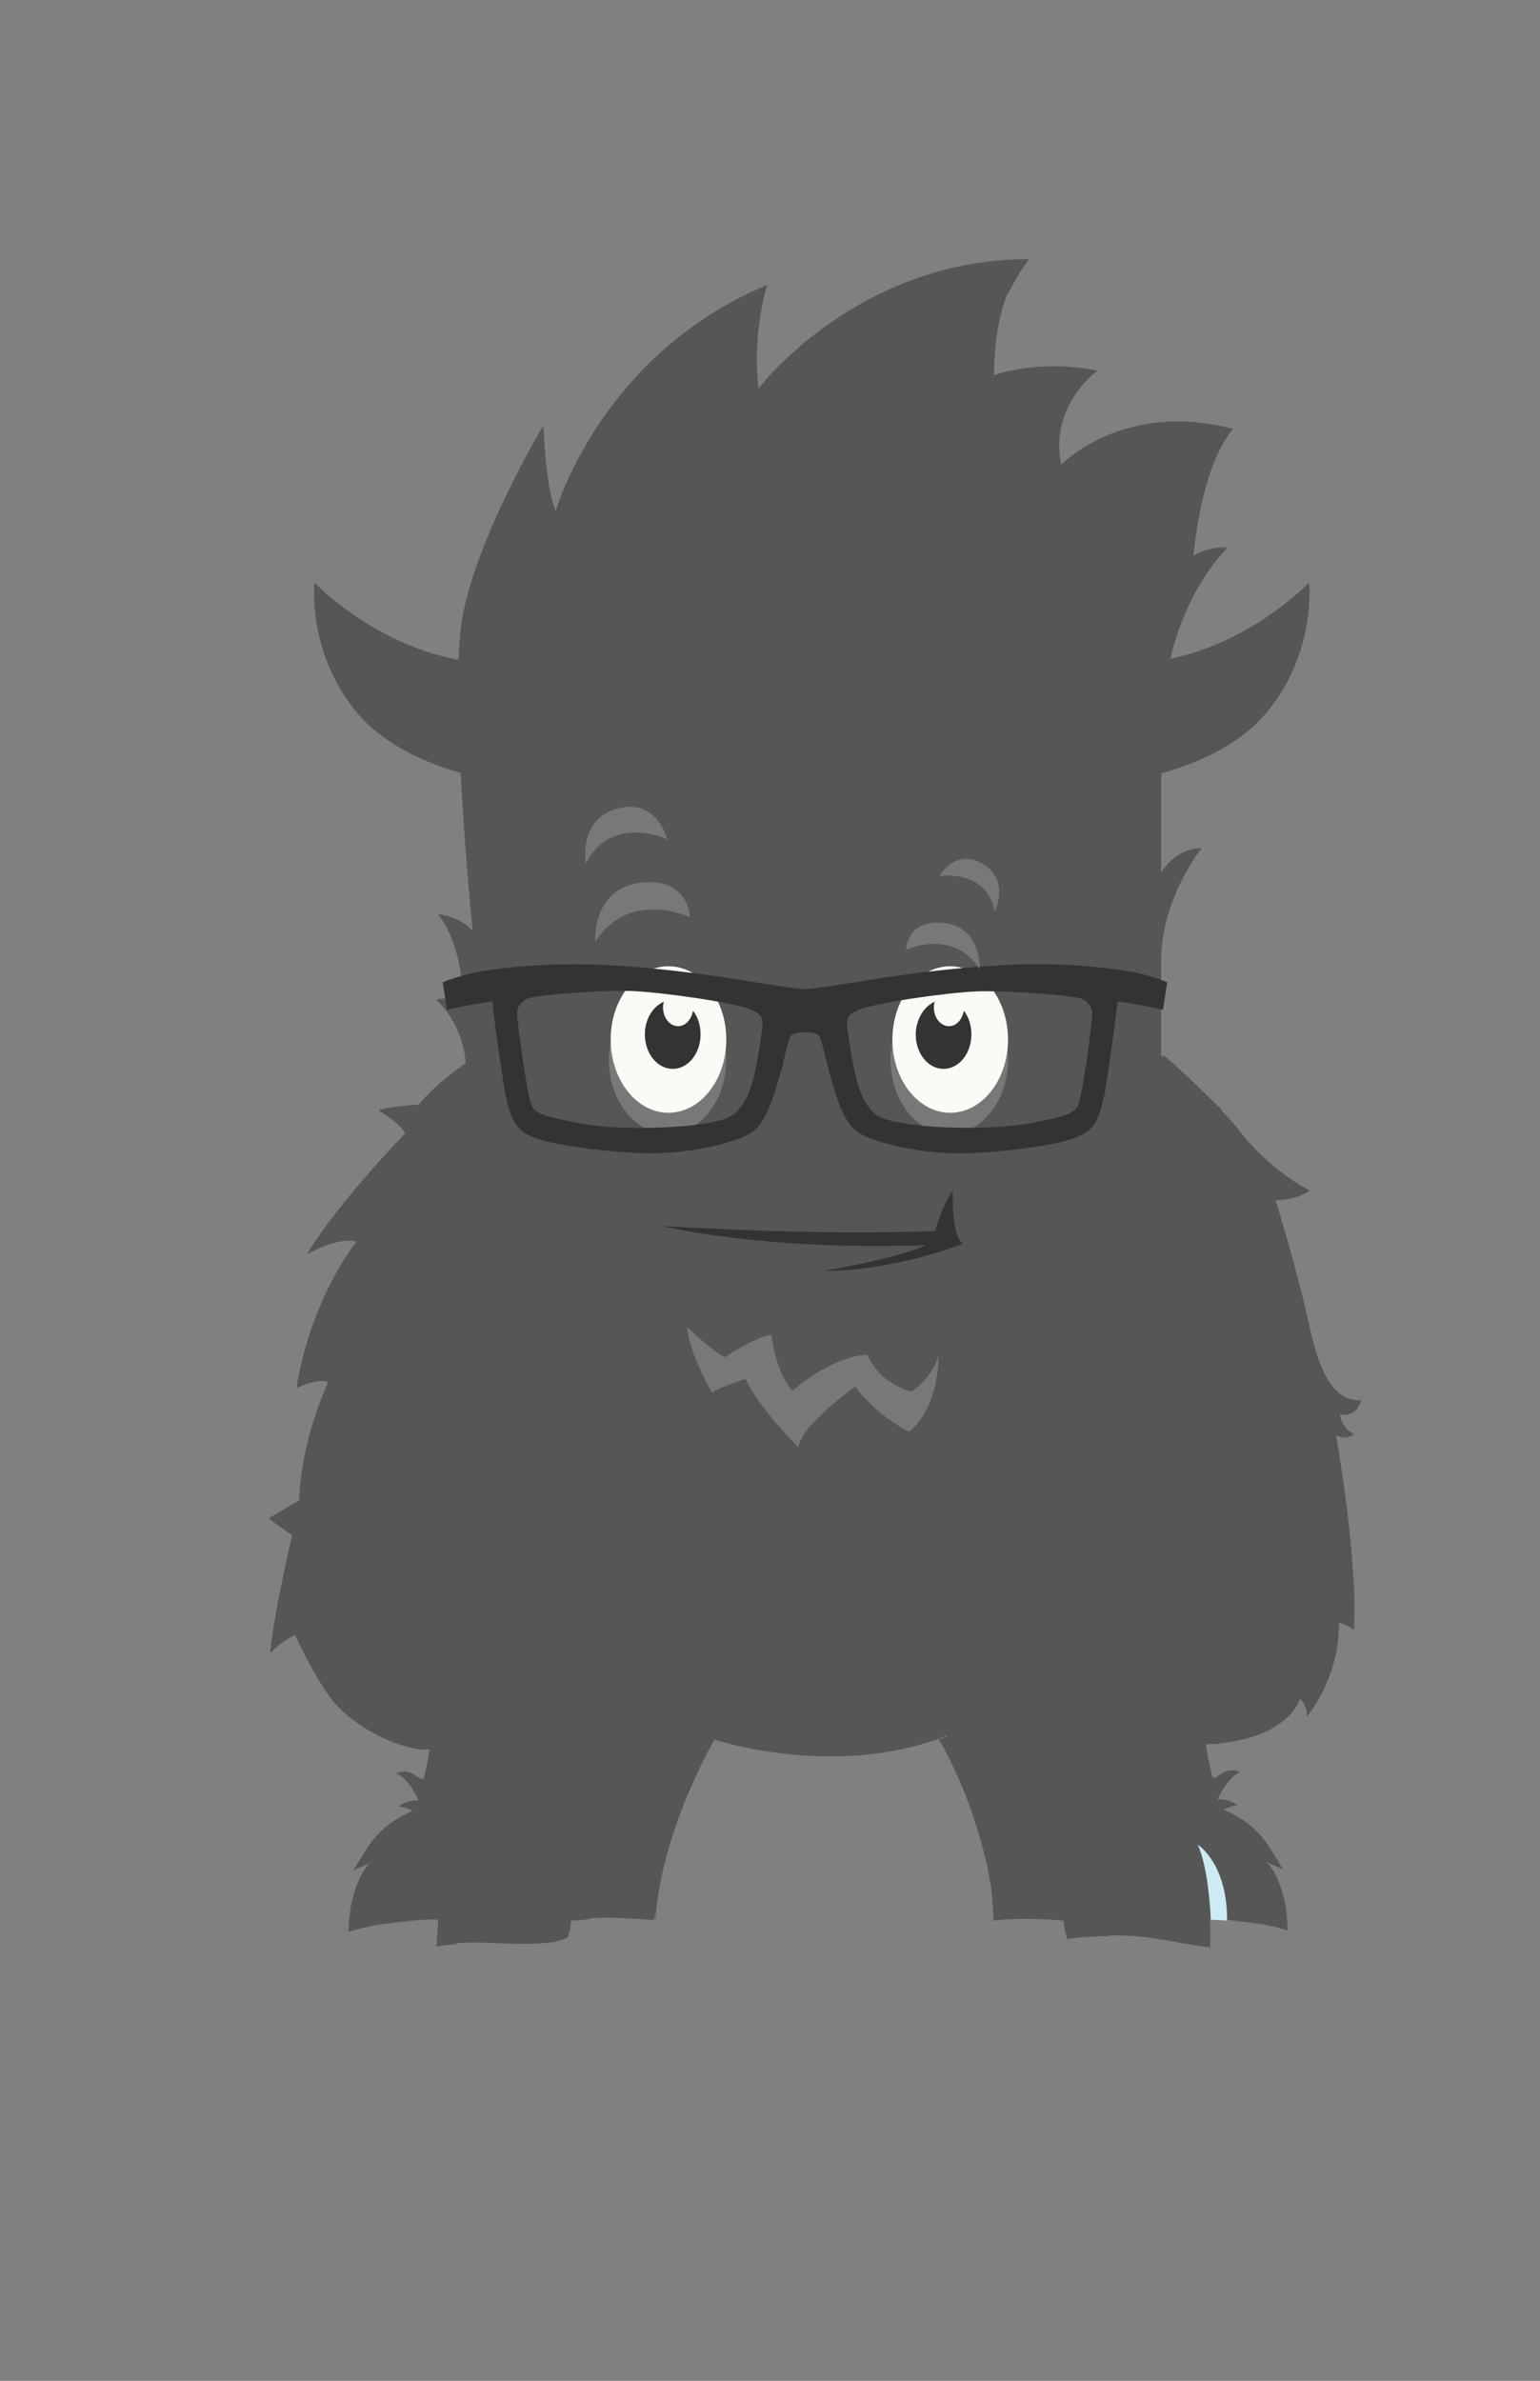 <?xml version="1.0" encoding="utf-8"?>
<!-- Generator: Adobe Illustrator 18.0.0, SVG Export Plug-In . SVG Version: 6.00 Build 0)  -->
<!DOCTYPE svg PUBLIC "-//W3C//DTD SVG 1.1//EN" "http://www.w3.org/Graphics/SVG/1.1/DTD/svg11.dtd">
<svg version="1.1" id="Layer_1" xmlns="http://www.w3.org/2000/svg" xmlns:xlink="http://www.w3.org/1999/xlink" x="0px" y="0px"
	 viewBox="0 0 508.9 786.5" enable-background="new 0 0 508.9 786.5" xml:space="preserve">
<rect x="0" y="0" width="508.9" height="786.5" fill="#808080" stroke="none"/>
<g>
	<path fill="#555655" d="M449.8,462.6c-5.9,0-12.3-2.7-16.9-23.7c-4.6-21-11.4-42.4-11.4-42.4c7.3,0,11.4-3.2,11.4-3.2
		c-5-2.3-15.9-10-23.2-19.6c-7.3-9.6-26-25.1-26-25.1s0-10,0-31c0-21,13.4-37.4,13.4-37.4c-9.1,0-13.4,8.2-13.4,8.2s0-0.5,0-44.2
		s22.1-63.3,22.1-63.3c-6.8-0.5-11.4,2.7-11.4,2.7c3.2-32.3,13.1-41.9,13.1-41.9c-36.4-9.6-56.8,11.8-56.8,11.8
		c-4.1-19.6,11.9-31,11.9-31c-18.7-4.1-34.1,1.4-34.1,1.4c0-28.7,11.4-38.3,11.4-38.3c-56.9,0-89.3,42.8-89.3,42.8
		c-2.3-18.2,2.7-34.2,2.7-34.2c-55.1,23.2-69.7,74.7-69.7,74.7c-3.6-8.7-4.1-28.3-4.1-28.3s-22.8,38.2-26.9,64.6
		c-4.1,26.4,3.6,102.3,3.6,102.3s-3.6-4.6-11.4-5.5c0,0,8.2,9.1,8.2,29.6c0,0-3.2-2.7-8.7-1.4c0,0,8.7,7.7,9.6,21
		c0,0-10,6.8-15.5,13.7c0,0-8.7,0.5-13.2,1.8c0,0,7.3,4.1,8.7,7.7c0,0-21.4,21.9-32.3,39.6c0,0,9.6-5.9,16.4-4.1
		c0,0-15,18.2-20,48.3c0,0,7.3-3.6,10.5-1.8c0,0-9.1,19.1-9.6,39.2l-10,5.9l7.7,5.5c0,0-5.9,24.6-7.3,38.7c0,0,4.6-4.6,8.2-5.9
		c0,0,5,11.8,11.8,21c6.8,9.1,22.3,16.9,31.4,16.9l17.1-0.7c-2.1,9.2-6.3,16.9-15.1,17.3l-1,1.6c-0.2,0-0.4,0-0.5,0
		c-0.2,2.7-5.6,3.2-7.1,5c-4.5,5.6-8,13.4-10.3,20.3c-1.7,5.1-0.9,5.1-2.1,10.3c-0.4,1.7-2.1,3.5-2.7,5.2c4.9-1.7,18.6-2.8,25.7-3.3
		l0.1,6.4c0,0,1.2,1.1,3.1,1.9c0.1,0,0.1,0,0.2,0c0.7,0.1,1.3,0.2,1.9,0.3c10.8-1,18.3,0.9,30.8-0.2c2.4-0.3,4.7-0.6,6.8-1.8
		c0.6-1.8,0.7-1.9,1-4.3c0.1-0.4,0.1-0.8,0.2-1.4c0.2,0,0.4-0.1,0.6-0.1c0.1,0,0.2-0.1,0.4-0.1c0.1,0,0.1,0,0.2,0
		c0.2,0,0.4,0,0.6-0.1c0.1-0.1,0.3-0.1,0.4,0c2.3-0.2,5.9-0.4,8.1-0.5c7.3,0,17,0.8,17,0.8c0.6-8.2,1.2-21,14.5-58.3l3.3-2
		c0,0,40.9,14.4,78.9-0.6c3,7.4,12.7,32.3,14.3,47.9c1.3,1.8,1.2,4.2,1.2,6.6c0,2.1,0.2,4.2,0.3,6.3c1.4-0.2,6.3-0.8,12.5-0.8
		c2.3,0.1,5.9,0.3,8.1,0.5c0.1,0,0.2,0,0.4,0c0.2,0,0.4,0,0.6,0.1c0.1,0,0.1,0,0.2,0c0.3,0,0.4,0,0.4,0.1c0.2,0,0.4,0.1,0.6,0.1
		c0.1,0.5,0.1,0.9,0.2,1.4c0.3,2.3,0.4,2.4,1,4.3c0.2,0.1,0.4,0.2,0.6,0.3c6.8-0.9,13.7-1,20.5-0.7c5.4,0.3,10.7,1.3,16,2.2
		c0,0.1,0,0.1,0,0.2c0.5,0.1,1.1,0.1,1.6,0.1c2.8,0.5,5.7,1,8.6,1.3c0.1-3.6,0-6.7,0-9.5c5.7,0.3,14,1.4,17.4,1.9
		c1.4,0.3,2.5,0.5,3.7,0.8c0.2,0,0.3,0.1,0.5,0.1c0,0,0,0,0,0c1.2,0.3,2.4,0.6,4.1,1.2c-0.3-3.1-0.2-3-0.6-6.9
		c-0.3-3-2.5-12.1-6.5-15.8c0,0,4.4,1.9,5.7,2.6c-4.3-5.8-6.4-14.2-19.9-19.9c0,0,2.5-1.2,4.7-1.5c-2.4-1.5-4.2-2-6.6-1.9
		c0.8-2.3,4.4-8.1,7.4-8.9c0,0-1.8-1.3-4.8-0.3c-1.1,0.6-2.2,1.2-3.3,2c-0.4,0.3-1,0-1.1-0.4c-0.9-3.5-1.6-7.1-2.1-10.6
		c27.3-1,31.1-15,31.1-15c2.3,1.8,2.3,5.9,2.3,5.9c11.8-15.5,10.5-31,10.5-31c2.7,0.5,5,2.3,5,2.3c1.4-23.7-5.9-64.2-5.9-64.2
		c3.6,1.8,5.9-0.5,5.9-0.5c-4.1-1.8-4.6-6.4-4.6-6.4C448.9,468.1,449.8,462.6,449.8,462.6z"/>
</g>
<path fill="#555655" d="M189.2,634.5c0,0,1.1-11.5-2.7-19.8c0,0,7.1,0.5,8.3,19.3C194.8,634,189.8,634.5,189.2,634.5z"/>
<path fill="#CDEAF5" d="M153.5,595.7l0-0.4C153.5,595.5,153.5,595.6,153.5,595.7z"/>
<path fill="#CDEAF5" d="M160.1,633.6C160.1,633.6,160.1,633.6,160.1,633.6c-0.1,0,0-0.1,0-0.2L160.1,633.6z"/>
<path fill="#555655" d="M250.7,128.7c-2.3-18.2,2.7-34.2,2.7-34.2c-55.1,23.2-69.7,74.7-69.7,74.7c-3.6-8.7-4.1-28.3-4.1-28.3
	s-22.8,38.2-26.9,64.6c-4.1,26.4,3.6,102.3,3.6,102.3s-3.6-4.6-11.4-5.5c0,0,8.2,9.1,8.2,29.6c0,0-3.2-2.7-8.7-1.4
	c0,0,8.7,7.7,9.6,21c0,0-10,6.8-15.5,13.7c0,0-8.7,0.5-13.2,1.8c0,0,7.3,4.1,8.7,7.7c0,0-21.4,21.9-32.3,39.6c0,0,9.6-5.9,16.4-4.1
	c0,0-15,18.2-20,48.3c0,0,7.3-3.6,10.5-1.8c0,0-9.1,19.1-9.6,39.2l-10,5.9l7.7,5.5c0,0-5.9,24.6-7.3,38.7c0,0,4.6-4.6,8.2-5.9
	c0,0,5,11.8,11.8,21c6.8,9.1,22.3,16.9,31.4,16.9l1.2-0.2c-0.5,3.1-1.1,6.3-1.9,9.4c-0.1,0.4-0.7,0.7-1.1,0.4
	c-1.1-0.7-2.1-1.4-3.3-2c-3-1-4.8,0.3-4.8,0.3c3,0.7,6.6,6.6,7.4,8.9c-2.4-0.2-4.2,0.4-6.6,1.9c2.3,0.3,4.7,1.5,4.7,1.5
	c-13.5,5.8-15.6,14.1-19.9,19.9c1.3-0.8,5.7-2.6,5.7-2.6c-4,3.7-6.2,12.8-6.5,15.8c-0.4,3.9-0.4,3.8-0.6,6.9
	c3.6-1.2,5.3-1.4,8.2-2.1c4.5-0.7,17-2.4,21.6-1.9l-0.7,8.9c0,0,0.1,0,0.2,0c2.4-0.7,4.3-0.6,6.4-0.8c0-2.4,0.2-4.9,0.4-7.3
	c-0.1-4.2,0.4-7.9,1.2-12.2c0-0.1,0.1-0.3,0.1-0.4c1.7-5.8,4.6-9,6.5-11.1c0.6-0.7,1.2-1.5,1.6-2.3c1.1-1.5,2.3-3.5,3.2-5.9
	c1.9-5.1,1.1-16.3-2.7-27.3c4,5.7,7.6,10.7,9.3,12.4l-0.1-14c0,0,7.3,7.3,13.8,12.8c3.1,2.7,7,6.3,9.8,7.7c0.2,0.1,0.4-1.2,0.6,0.8
	h0c0,0,0.1-0.4,0.1-0.4c3.7,2.1,7.5,3.7,11.1,6c0.4,0.2,0.8,0.4,1.1,0.6c1.6,1.1,4.5,2.4,7.2,3.8l2.5,29.1
	c2.2-30.6,19.6-59.9,19.6-59.9l-0.6-0.2c-5.4-1.7-44.8-15.3-68.2-64.1c-1.5-3.2,8.7,3.6,8.7,3.6c-9.6-23.2-13.2-60.6-13.2-60.6
	c3.2,2.7,6.4,3.2,6.4,3.2c-6.8-19.1-9.6-42.8-9.6-64.2c-1.8-115.3,40.8-141.7,40.8-141.7c-7.3-2.7-15-2.5-15-2.5
	c8.4-20.3,36.4-48.5,36.4-48.5c-7.5,0.5-36.9,8.4-36.9,8.4c24.4-63.6,49-80.4,49-80.4c-1.8,15.3,4.1,31.4,4.1,31.4
	c52.8-65.4,95.3-62.3,95.3-62.3c3.1-6.6,6.7-11,6.7-11C283.1,85.9,250.7,128.7,250.7,128.7z"/>
<path fill="#CDEAF5" d="M400.1,634.2c0,0-0.5-16.5-4.3-24.8c0,0,9.8,6,9.7,25.1C405.6,634.4,400.7,634.2,400.1,634.2z"/>
<path fill="#555655" d="M132,547.8c2,10.1,4.1,19.9,6.4,29.9c1.7,0.3,3.6,0.1,3.6,0.1c1.6-6.1,1.8-15.6,3-27.2
	C140.6,550.2,136.2,549.4,132,547.8z"/>
<path fill="#555655" d="M346.1,602.3c-0.4,0.1-0.6-0.1-0.8-0.3c-0.7,0.1-1.3,0.3-1.6,0.4c0,0,0,0,0,0c9.4-6.8,10.3-14.1,10.3-14.1
	c-6.2,2.8-12.9,3.9-16.1,4.2c21.7-18.8,25.3-53.8,25.3-53.8c-8.9,10.9-21.5,20.2-31.3,26.3l0,0c0,0-6.5,3.7-12.6,6.5
	c-0.3,0-0.5,0-0.7,0.3c-3.1,1.4-6,2.6-7.7,2.9c0,0,5,9.3,7.1,14.3l-0.4,0.3c0,0,7.3,17.2,9.9,33.9c0.3,2.8,0.5,5.3,0.6,7.2
	c0.1,2.4,0.3,4.1,0.3,4.1c9.6-1.4,23.2,0,23.2,0c-0.1,1.6,0.8,5.3,1,6c4.6-0.6,9.2-0.9,13.8-0.9
	C366.5,623.5,365.8,596.6,346.1,602.3z"/>
<path fill="#555655" d="M144.8,554.1c-15.1-2.6-28.8-19.9-28.8-19.9c11,11.7,24.7,13.3,24.7,13.3c1.8-13.4-9.2-44-9.2-44
	c8.2,10.2,12.7,22,15.1,31.6L144.8,554.1z"/>
<path fill="#555655" d="M179,530.4c0,0,11.9,20.9,22.3,30c11.2,9.8,21.7,23.6,26.1,31.9c0,0,5.6-13.1,8.7-17.7
	C236.2,574.7,202.8,564.9,179,530.4z"/>
<path fill="#555655" d="M334,571.2c1.7-2.3,3.5-4.5,5.3-6.7c3-3.6,6.3-7.1,8.8-11.1c-4.3,3.2-9,6-13.9,8.9
	c-14.1,9.6-24,12.3-24,12.3c3.1,4.6,8.7,17.7,8.7,17.7c2.7-5.1,7.6-12.1,13.5-19.1C332.9,572.6,333.5,571.9,334,571.2z"/>
<path fill="#555655" d="M174.5,218.8c-1.3,0.1-5.4,0.2-5.4,0.2c-37.6,2.6-65.2-26.5-65.2-26.5s-2.5,22.7,13.8,42.6
	c16.3,19.9,49.4,23.3,49.4,23.3c1.1,4.7-1.3,15-1.3,15s9.7-10.7,12.1-31C179.7,228.3,175.3,218.7,174.5,218.8"/>
<path fill="#555655" d="M174.5,218.8c-1.2,0.1-5.4,0.2-5.4,0.2c-37.6,2.6-65.2-26.5-65.2-26.5s17.2,49.7,74.5,45.7
	C178.4,238.2,179.9,229,174.5,218.8"/>
<path fill="#555655" d="M362,218.8c1.3,0.1,5.4,0.2,5.4,0.2c37.6,2.6,65.2-26.5,65.2-26.5s2.5,22.7-13.8,42.6
	c-16.3,19.9-49.4,23.3-49.4,23.3c-1.1,4.7,1.3,15,1.3,15s-9.7-10.7-12.1-31C356.8,228.3,361.2,218.7,362,218.8"/>
<path fill="#555655" d="M362,218.8c1.2,0.1,5.4,0.2,5.4,0.2c37.6,2.6,65.2-26.5,65.2-26.5s-17.2,49.7-74.5,45.7
	C358.2,238.2,356.6,229,362,218.8"/>
<path fill="#555655" d="M154.9,387c0,0-27,97,0,159.2V387z"/>
<path fill="#555655" d="M423.7,540.5c-13.3,10.2-27.2,10.8-27.2,10.8c-0.6-13.3,13.9-42.3,13.9-42.3c-3.3,2-6,4.3-8.1,6.9l-0.1-9.7
	l10.5-8.7l-8.4-6.8l10.7-43.1l-10.3,6.8c0,0-3.2-61.3-0.9-87.7c0,0-13-13-19.4-18.2c0,0,1.2,18.9,2.6,49
	c5.8,24.2,14.9,74.2,3.6,118.2c0.1,8.9,0.2,18,0.3,27.1c0,0,5.6,19.5,7.4,33.1c0,0,1.8,0.5,4.6,0.1l-0.2-20.9
	C416.8,550.9,423.7,540.5,423.7,540.5z"/>
<path fill="#787878" d="M294.3,350c0,13.6,8.7,24.6,19.4,24.6c10.7,0,19.4-11,19.4-24.6c0-13.6-8.7-24.6-19.4-24.6
	C303,325.4,294.3,336.4,294.3,350z"/>
<ellipse fill="#F9FBF5" cx="314" cy="343.4" rx="19.1" ry="24.2"/>
<path fill="#333333" d="M308.9,330.9c-0.2,0.6-0.3,1.2-0.3,1.9c0,3.4,2.2,6.2,5,6.2c2.4,0,4.4-2.2,4.9-5.1c1.6,2,2.5,4.8,2.5,7.8
	c0,6.3-4.1,11.4-9.2,11.4c-5.1,0-9.2-5.1-9.2-11.4C302.7,336.7,305.3,332.5,308.9,330.9z"/>
<path fill="#787878" d="M201.2,350c0,13.6,8.7,24.6,19.4,24.6c10.7,0,19.4-11,19.4-24.6c0-13.6-8.7-24.6-19.4-24.6
	C209.9,325.4,201.2,336.4,201.2,350z"/>
<ellipse fill="#F9FBF5" cx="220.9" cy="343.4" rx="19.1" ry="24.2"/>
<path fill="#333333" d="M219.4,330.9c-0.2,0.6-0.3,1.2-0.3,1.9c0,3.4,2.2,6.2,5,6.2c2.4,0,4.4-2.2,4.9-5.1c1.6,2,2.5,4.8,2.5,7.8
	c0,6.3-4.1,11.4-9.2,11.4c-5.1,0-9.2-5.1-9.2-11.4C213.1,336.7,215.7,332.5,219.4,330.9z"/>
<path fill="#333333" d="M370.1,320.4c-7.9-1.1-21.6-2.5-38.1-1.6c-21.4,1.1-39.8,4.1-50.8,5.9c-3.3,0.5-5.9,1-7.8,1.2l-2.1,0.3
	c-2.4,0.3-4,0.5-5.3,0.6c-1.3-0.1-2.9-0.3-5.3-0.6l-2.1-0.3c-2-0.3-4.5-0.7-7.8-1.2c-11-1.8-29.3-4.8-50.8-5.9
	c-16.5-0.8-30.2,0.5-38.1,1.6c0,0-8.4,1.1-15.6,4.1l1.4,9.1c0,0,7.6-1.8,15-2.8c1.4,12.9,4.1,29.4,4.1,29.4l0,0.5
	c0.2,0.8,0.4,1.6,0.6,2.5c1.5,6.5,3,10.3,9.1,12.6c6,2.3,20.2,4.4,34.4,5.1c5.3,0.3,11.3-0.1,17.4-0.9c9-1.3,17.2-3.8,20.4-6.1
	c4.5-3.4,7-11.8,8.6-17.4l0.5-1.7c0.6-1.9,1.1-3.9,1.5-5.9c0.7-2.8,1.4-5.7,2-6.7c0.1-0.2,0.6-0.8,2.6-1.1c0.6-0.1,1.3-0.1,2.1-0.1
	c0.8,0,1.5,0.1,2.1,0.1c2,0.3,2.5,0.9,2.6,1.1c0.6,1,1.3,3.9,2,6.7c0.5,1.9,1,3.9,1.5,5.9l0.5,1.7c1.6,5.6,4,14.1,8.6,17.4
	c3.1,2.3,11.3,4.7,20.4,6.1c6.1,0.9,12.1,1.2,17.4,0.9c14.3-0.7,28.5-2.8,34.4-5.1c6.1-2.3,7.6-6.1,9.1-12.6
	c0.2-0.9,0.4-1.7,0.6-2.5l0-0.5c0,0,2.7-16.5,4.1-29.4c7.4,1,15,2.8,15,2.8l1.4-9.1C378.5,321.4,370.1,320.4,370.1,320.4z
	 M251.8,340.2l0,0.1c-0.4,3-2.3,18-5.5,23.1c-3.1,4.9-4.1,6.2-13.7,7.8c-0.4,0.1-0.8,0.1-1.3,0.2c-10.3,1.5-29,1.8-39.5-0.3
	l-0.7-0.1c-10.7-2.1-14.5-3-15.6-6.3c-1.5-4.5-4.4-25.3-4.6-29.8c-0.2-3.4,3-4.9,3.9-5.2c0.5-0.1,1.4-0.3,2.6-0.5
	c7.5-1.1,24-2.2,31.7-1.8c9.8,0.4,33.8,3.8,39.2,6.2C252.4,335.5,252.2,337,251.8,340.2z M356.4,364.7c-1.1,3.3-4.9,4.2-15.6,6.3
	l-0.7,0.1c-10.5,2-29.2,1.8-39.5,0.3c-0.4-0.1-0.9-0.1-1.3-0.2c-9.5-1.6-10.6-2.8-13.7-7.8c-3.2-5.1-5.1-20.1-5.5-23.1l0-0.1
	c-0.4-3.1-0.6-4.7,3.4-6.5c5.4-2.4,29.4-5.8,39.2-6.2c7.8-0.3,24.2,0.7,31.7,1.8c1.2,0.2,2.1,0.3,2.6,0.5c0.9,0.2,4,1.8,3.9,5.2
	C360.8,339.4,357.9,360.2,356.4,364.7z"/>
<path fill="#787878" d="M228,303c0,0-19.9-9.5-31.3,8.1c0,0-1.2-17.5,14.9-19.5C227.7,289.7,228,303,228,303z"/>
<path fill="#787878" d="M220.5,277.3c0,0-18.5-8.7-26.9,8c0,0-2.7-14.6,10.4-18.2C217.2,263.6,220.5,277.3,220.5,277.3z"/>
<path fill="#787878" d="M299.4,313.8c0,0,15.5-7.4,24.3,6.3c0,0,0.9-13.6-11.6-15.2C299.6,303.4,299.4,313.8,299.4,313.8z"/>
<path fill="#787878" d="M310.4,289.4c0,0,15.7-2.5,18.3,11.8c0,0,5.2-10.3-3.9-15.8C315.8,279.9,310.4,289.4,310.4,289.4z"/>
<path fill="#787878" d="M239.4,448.4c0,0,9.8-6.6,15.5-7.5c0,0,1.3,12.4,7,18.5c0,0,12.3-11.1,24.6-11.9c0,0,3.2,6.8,8.3,9.3l0,0.1
	c1.8,1.2,4.1,2.3,6.3,2.8c0,0,7-4.2,9-12c0,0,0.7,16.4-9.6,25.3c0,0-7.8-3.8-13.5-9.9c-1.7-1.6-3.5-3.6-4.3-5.1
	c0,0-18.1,12.8-18.8,20.1c0,0-13.1-12.7-17.5-22.6c0,0-8.7,2.8-11.1,4.5c0,0-7-11.5-8.4-21.8C226.8,438.1,235.2,446.2,239.4,448.4z"
	/>
<path fill="#333333" d="M218.9,405.1c-1.8-0.4,44.6,3.2,90.1,1.6c0,0,2.4-8.7,5.9-13.4c0,0-0.8,14.6,3.3,17.6c0,0-22.8,9-45.7,8.9
	c0,0,25-4.2,33.4-8.5C305.9,411.3,260.3,413.8,218.9,405.1z"/>
</svg>
